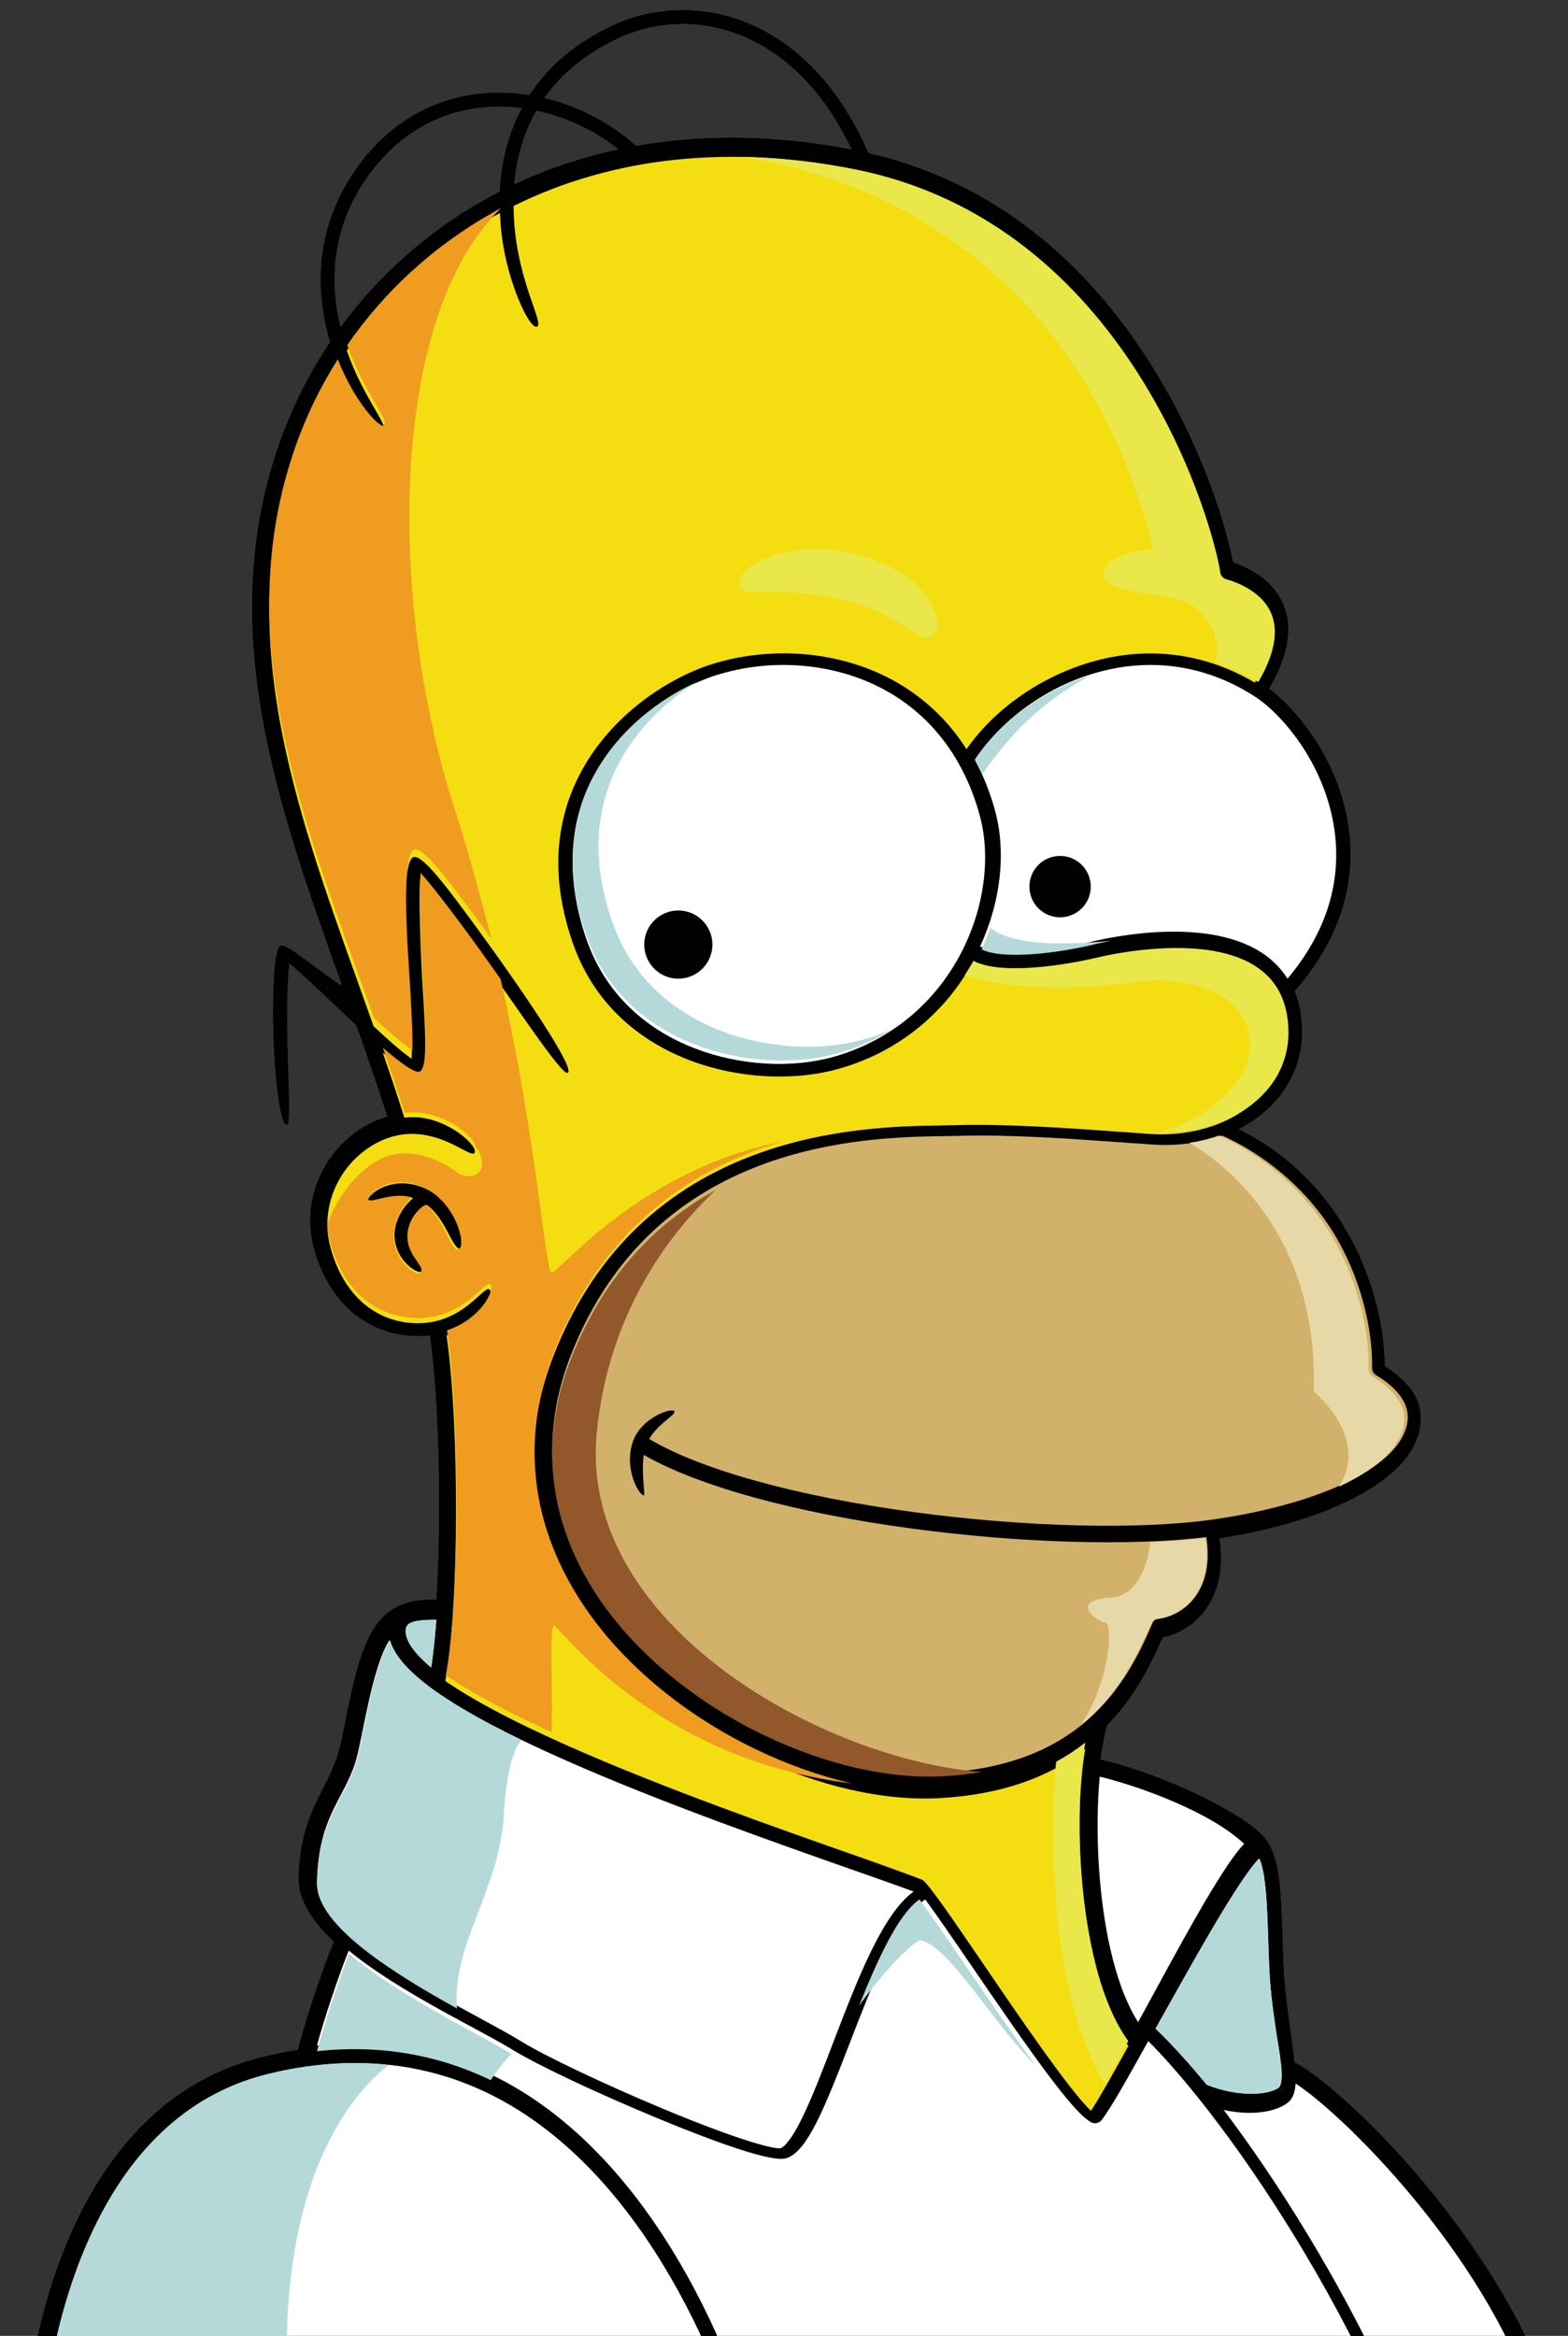 <?xml version="1.0" encoding="UTF-8"?>
<svg width="460px" height="685px" viewBox="0 0 460 685" version="1.1" xmlns="http://www.w3.org/2000/svg" xmlns:xlink="http://www.w3.org/1999/xlink">
    <rect x="0" y="0" width="460" height="685" fill="#333333" stroke="none"/>
    <!-- Generator: Sketch 44.1 (41455) - http://www.bohemiancoding.com/sketch -->
    <title>homer_bottom-left</title>
    <desc>Created with Sketch.</desc>
    <defs></defs>
    <g id="Page-1" stroke="none" stroke-width="1" fill="none" fill-rule="evenodd">
        <g id="homer_bottom-left" fill-rule="nonzero">
            <g id="Homer_Simpson" transform="translate(5, 3)">
                <path d="M519.154,1065.516 C522.392,1060.37 525.369,1055.096 528.147,1049.744 C538.167,1030.366 545.19,1009.921 549.067,988.981 C552.529,970.239 552.798,951.597 551.726,939.922 C556.642,936.462 557.293,934.646 557.625,933.738 C558.838,930.239 556.91,920.236 554.675,912.056 C552.136,902.865 547.284,888.292 538.25,870.945 C525.028,845.523 507.68,823.099 486.693,804.302 C482.977,800.969 479.102,797.732 475.147,794.643 C466.26,770.372 448.779,723.326 438.397,700.695 C441.889,698.726 447.785,694.615 446.013,690.067 C438.463,670.946 422.926,648.325 407.539,631.072 C393.667,615.525 380.847,604.82 374.685,601.725 C374.447,598.948 374.004,595.659 373.464,591.759 C372.832,587.318 372.187,582.709 371.816,578.177 C371.514,574.376 371.35,569.974 371.22,565.295 C370.716,549.289 370.259,541.186 365.958,535.898 C360.383,529.027 336.641,517.305 317.789,512.976 C318.34,508.707 319.041,505.174 319.833,502.663 C327.729,494.563 332.473,485.286 336.067,476.976 C341.232,475.918 345.722,473.017 348.779,468.654 C352.335,463.607 354.066,456.755 352.679,447.941 C385.541,442.858 408.495,430.575 411.391,416.342 C412.796,409.463 410.533,403.68 401.222,397.606 C401.117,385.325 397.478,371.699 391.158,359.986 C383.514,345.867 372.195,334.91 358.256,328.103 C361.862,326.239 365.108,323.917 367.83,321.187 C374.375,314.604 377.499,306.29 376.856,297.105 C376.626,293.603 375.912,290.428 374.768,287.576 C381.11,280.373 385.658,272.69 388.327,264.693 C390.914,256.919 391.731,248.835 390.734,240.682 C388.341,220.883 376.056,205.527 367.263,198.891 C373.087,189.024 374.084,181.032 371.68,174.781 C368.706,167.007 361.045,163.378 356.667,161.891 C355.105,153.168 348.358,128.731 332.401,103.545 C322.86,88.415 311.594,75.661 298.965,65.634 C284.314,53.996 267.75,46.017 249.74,41.915 C239.23,17.799 224.3,7.672 213.493,3.456 C201.042,-1.419 187.095,-1.128 175.214,4.276 C164.369,9.261 156.03,16.174 150.352,24.922 C146.035,24.236 141.681,24.036 137.466,24.346 C122.973,25.429 110.389,32.342 101.111,44.343 C95.788,51.236 92.21,58.777 90.421,66.761 C88.867,73.74 88.674,81.082 89.892,88.615 C90.38,91.679 91.05,94.608 91.869,97.338 C85.616,106.676 80.523,116.808 76.792,127.558 C72.275,140.644 69.772,153.849 69.143,167.959 C68.573,180.522 69.545,193.503 72.046,207.664 C76.712,233.844 86.223,260.363 95.412,285.99 C95.813,287.086 96.24,288.224 96.625,289.334 C89.471,282.568 78.864,273.072 77.205,274.371 C75.28,275.891 75.103,288.578 75.161,295.732 C75.28,311.415 77.153,327.098 79.152,326.74 C81.021,326.411 77.917,297.7 79.853,279.407 C82.606,281.444 93.692,292.03 99.582,297.611 C102.729,306.492 105.853,315.481 108.68,324.459 C106.099,325.174 103.568,326.284 101.186,327.784 C89.407,335.12 83.58,349.403 87.009,362.494 C88.97,370.024 92.451,376.156 97.284,380.702 C101.604,384.741 106.946,387.352 112.674,388.251 C115.787,388.736 118.609,388.755 121.154,388.434 C123.918,407.912 124.566,441.488 123.062,466.11 C104.864,465.423 101.156,477.551 96.381,501.523 C95.6,505.554 94.888,509.031 94.193,511.304 C90.643,522.604 83.204,528.434 82.619,547.431 C82.453,553.342 85.885,559.54 93.041,566.253 C89.978,573.271 84.132,590.787 82.426,598.126 C79.014,598.652 75.546,599.338 72.062,600.199 C49.771,605.645 32.182,620.342 19.736,643.86 C5.9,670.046 1.806,700.697 0.823,721.782 C-0.332,745.739 2.122,769.666 7.03,782.725 C8.968,787.916 20.744,792.121 26.322,792.802 C29.518,805.536 33.888,821.812 39.006,840.05 C32.943,848.981 26.959,862.449 21.176,880.048 C16.172,895.29 11.502,913.108 7.711,931.653 C4.243,948.546 1.718,964.857 0.621,977.639 C-1.243,998.884 1.582,1001.505 2.643,1002.48 C5.174,1004.852 9.841,1007.125 16.59,1009.309 C22.561,1036.387 36.818,1065.109 58.988,1094.703 C80.767,1123.771 104.731,1146.469 121.256,1160.616 C125.854,1214.729 128.155,1265.405 128.155,1312.213 C128.155,1346.97 528.903,1132.807 519.154,1065.516 Z M176.898,7.924 C187.773,2.969 200.596,2.689 212.042,7.191 C221.73,10.994 235.021,19.92 244.877,40.89 C222.793,36.621 201.474,36.284 181.614,39.819 C176.042,34.836 169.356,30.791 162.181,28.081 C159.708,27.145 157.171,26.37 154.62,25.772 C159.877,18.286 167.318,12.304 176.898,7.924 M152.321,29.393 C161.048,31.231 169.539,35.182 176.574,40.813 C165.836,43.111 155.512,46.549 145.786,51.15 C146.182,46.521 147.09,41.884 148.68,37.383 C149.663,34.581 150.89,31.901 152.321,29.393 M93.841,87.989 C91.413,72.763 94.938,58.896 104.266,46.801 C112.854,35.727 124.427,29.341 137.779,28.344 C141.194,28.084 144.683,28.203 148.145,28.668 C146.899,31.018 145.813,33.474 144.91,36.057 C143.002,41.436 141.905,47.177 141.637,53.188 C139.911,54.073 138.253,54.973 136.588,55.923 C120.041,65.324 105.861,78.026 94.874,93.055 C94.464,91.427 94.135,89.719 93.841,87.989" id="Shape" fill="#010101"></path>
                <path d="M138.549,375.115 C136.64,373.909 129.783,387.263 113.553,384.72 C103.02,383.057 95.117,374.966 91.863,362.483 C88.952,351.414 93.899,339.328 103.884,333.092 C108.184,330.408 112.753,329.254 117.252,329.559 C126.65,330.2 133.07,336.411 134.166,335.146 C135.624,333.436 126.949,325.145 117.169,324.646 C115.988,324.593 114.795,324.635 113.611,324.74 C111.629,318.357 109.465,312.005 107.279,305.658 C112.482,310.161 116.804,313.331 118.091,312.587 C120.526,311.24 119.762,298.397 118.979,286.202 C118.415,277.069 117.737,259.379 118.312,254.307 C121.201,257.56 125.612,263.277 130.566,270.018 C144.922,289.532 159.78,312.762 161.587,311.589 C163.723,310.244 148.678,287.921 134.152,268.11 C127.109,258.53 119.126,247.622 116.392,248.324 C112.388,249.383 114.377,276.933 114.992,286.457 C115.349,292.194 115.988,303.729 115.769,307.488 C112.731,305.37 108.724,301.832 104.581,297.917 C103.092,293.738 101.606,289.571 100.137,285.459 C90.587,258.799 81.566,233.62 76.966,207.797 C74.528,193.975 73.61,181.326 74.149,169.112 C74.753,155.462 77.182,142.66 81.538,130.008 C84.698,120.839 88.904,112.116 94.005,104.008 C99.022,116.804 106.311,124.388 107.478,123.495 C109.338,122.053 101.548,113.729 96.752,99.816 C107.625,83.956 122.056,70.619 139.092,60.906 C139.941,60.401 140.802,59.927 141.687,59.461 C141.746,61.544 141.903,63.645 142.161,65.778 C143.771,79.505 150.36,93.896 152.582,92.77 C154.779,91.672 145.722,77.906 145.67,57.401 C174.726,42.972 209.198,39.298 245.922,46.776 C264.289,50.541 281.103,58.416 295.927,70.211 C308.106,79.919 318.998,92.279 328.271,106.975 C345.068,133.61 351.289,159.535 352.045,165.008 C352.161,165.968 352.853,166.761 353.774,167.03 C356.918,167.914 364.492,170.734 367.068,177.452 C369.049,182.662 367.729,189.295 363.133,197.203 C349.667,189.217 334.578,186.73 319.358,190.052 C303.011,193.626 287.55,203.744 278.54,216.703 C273.125,208.177 265.844,201.331 256.991,196.487 C241.384,187.975 221.457,186.236 203.73,191.804 C191.454,195.678 173.882,206.599 164.797,224.644 C157.475,239.143 156.841,255.491 162.937,273.248 C169.994,293.78 185.599,303.473 197.478,307.987 C211.484,313.275 227.838,314.185 241.237,310.375 C257.924,305.636 271.697,294.745 280.112,279.672 C290.428,284.871 315.151,278.951 316.25,278.688 C319.551,277.887 348.823,271.196 363.49,281.971 C368.679,285.772 371.429,291.207 371.933,298.574 C372.464,306.332 369.83,313.375 364.306,318.918 C356.945,326.34 345.135,330.325 332.721,329.554 L323.002,328.866 C309.193,327.879 290.287,326.501 275.25,326.959 L271.246,327.039 C259.488,327.208 237.593,327.527 215.363,336.025 C187.976,346.52 168.469,366.171 157.422,394.464 C144.048,428.652 155.892,455.977 168.192,472.86 C179.547,488.479 196.568,502.298 216.13,511.759 C234.953,520.859 254.506,525.309 271.185,524.272 C288.508,523.205 302.375,518.474 313.386,509.887 C311.712,519.198 311.194,533.65 312.223,547.616 C313.178,560.401 316.2,583.551 326.032,597.001 C321.491,605.211 317.503,612.309 315.054,616 C308.795,610.094 293.777,588.079 283.521,573.011 C273.717,558.66 268.074,550.441 265.764,548.345 C265.498,548.123 250.411,542.68 246.96,541.488 C224.183,533.505 189.744,521.455 161.509,508.917 C144.123,501.2 132.865,494.951 125.643,489.946 C129.702,468.429 129.832,415.251 126.016,388.624 C136.208,385.233 140.224,376.189 138.549,375.115" id="Shape" fill="#F4DE12"></path>
                <path d="M118.721,345.099 C109.154,341.455 102.426,347.962 103.039,348.923 C103.832,350.214 110.212,346.628 116.196,348.365 C113.743,350.345 111.795,353.294 111.054,356.472 C108.983,365.346 117.468,371.022 118.681,369.846 C120.769,367.81 113.373,364.646 115.084,357.287 C115.846,354.019 118.21,351.486 120.315,350.409 C125.908,354.483 127.808,363.76 130.147,363.146 C132.725,362.48 129.611,349.245 118.721,345.099" id="Shape" fill="#010101"></path>
                <path d="M372.936,613.492 C374.263,612.36 374.915,610.58 375.096,608 C381.483,612.161 392.851,622.33 404.239,635.267 C415.364,647.873 430.225,667.127 440,689.138 C430.214,688.841 410.196,693.173 401.987,696 C394.137,679.146 386.048,664.553 379.034,652.955 C370.47,638.717 361.811,626.092 354,615.749 C362.447,617.579 369.637,616.251 372.936,613.492" id="Shape" fill="#FFFFFF"></path>
                <path d="M366.082,549.17 C366.67,553.942 366.854,560.048 367.05,565.929 C367.207,570.621 367.356,575.026 367.658,578.895 C368.033,583.535 368.742,588.373 369.358,592.647 C370.094,597.745 372.071,606.884 370.251,609.107 C367.552,611.302 358.726,612.203 349.031,608.373 C343.232,601.34 338.083,595.76 334,591.913 C334.543,590.936 335.103,589.926 335.677,588.91 C342.109,577.507 358.101,548.223 364.41,542 C364.858,542.895 365.561,544.858 366.082,549.17" id="Shape" fill="#FFFFFF"></path>
                <path d="M360,537.713 C353.469,544.231 339.327,570.903 331.21,585.75 C330.415,587.163 329.635,588.601 328.875,590 C322.897,580.573 318.883,564.999 317.461,545.57 C316.745,535.5 316.916,525.871 317.611,518 C329.374,520.835 350.125,528.391 360,537.713" id="Shape" fill="#FFFFFF"></path>
                <path d="M388.024,361.656 C394.237,373.055 397.684,386.365 397.523,398.169 C397.498,399.022 397.961,399.828 398.705,400.278 C403.594,403.21 409.147,408.069 407.793,414.595 C404.982,428.308 379.379,438.586 350.538,442.641 C329.065,445.65 295.629,444.822 263.252,440.457 C228.889,435.836 200.653,428.02 185.451,418.979 C188.135,414.372 193.279,411.939 192.847,410.877 C192.339,409.654 182.956,412.594 180.564,420.05 C177.983,428.169 182.745,435.902 183.925,435.488 C184.344,435.333 183.078,428.937 183.861,423.65 C199.837,432.81 228.298,440.656 262.611,445.266 C294.238,449.526 326.981,450.448 348.896,447.748 C349.994,454.614 348.962,460.533 345.862,464.947 C343.334,468.553 339.46,470.888 335.045,471.471 C334.193,471.581 333.461,472.142 333.131,472.92 C329.276,481.994 324.051,492.416 314.627,500.88 C303.909,510.498 289.898,515.741 271.794,516.862 C255.882,517.842 237.142,513.585 219.01,504.872 C200.095,495.781 183.672,482.569 172.744,467.661 C161.139,451.815 149.969,426.215 162.543,394.232 C187.272,331.413 248.991,330.505 272.246,330.163 L276.339,330.091 C291.139,329.635 309.981,330.991 323.718,331.982 L333.514,332.661 C340.534,333.089 347.392,332.139 353.563,330.016 C367.658,336.341 380.498,347.787 388.024,361.656" id="Shape" fill="#D2B16B"></path>
                <path d="M386.625,241.46 C387.536,249.019 386.787,256.528 384.394,263.722 C382.051,270.761 378.125,277.559 372.707,284 C371.062,281.38 368.947,279.133 366.383,277.238 C350.29,265.421 320.964,271.762 315.237,273.162 C304.99,275.658 288.547,277.589 282.532,274.535 C288.605,261.484 290.255,246.819 286.893,234.632 C285.43,229.319 283.446,224.372 281,219.826 C287.622,209.534 301.678,197.393 320.316,193.337 C335.249,190.075 350.047,192.811 363.101,201.239 C371.219,206.474 384.215,221.533 386.625,241.46" id="Shape" fill="#FFFFFF"></path>
                <path d="M282.434,236.155 C285.788,248.529 283.684,263.696 276.8,276.743 C269.005,291.537 255.914,302.195 239.94,306.807 C227.417,310.412 212.079,309.531 198.911,304.469 C187.894,300.245 173.399,291.176 166.873,271.958 C161.214,255.133 161.751,239.709 168.519,226.103 C177.014,209.055 193.434,198.729 204.917,195.061 C221.568,189.764 240.221,191.412 254.812,199.464 C268.404,206.987 277.957,219.671 282.434,236.155" id="Shape" fill="#FFFFFF"></path>
                <path d="M123,472 C122.603,477.334 122.101,482.085 121.505,486 C115.49,480.97 114,477.519 114,475.342 C114,473.01 115.49,472 123,472" id="Shape" fill="#FFFFFF"></path>
                <path d="M88.004,548.476 C88.576,529.539 95.776,524.976 99.327,513.567 C101.245,507.416 104.07,485.945 109.247,478 C112.01,487.538 128.325,498.694 159.835,512.726 C188.203,525.365 222.723,537.451 245.544,545.476 C252.517,547.924 258.55,550.045 262.964,551.663 C262.986,551.677 263,551.691 263,551.713 C253.893,558.306 246.503,577.537 239.356,596.18 C236.343,604.071 233.455,611.533 230.73,617.248 C227.181,624.69 225.047,626.539 224.044,626.969 C222.436,627.286 213.16,625.262 189.275,615.3 C172.239,608.182 154.847,599.927 147.951,595.658 C145.032,593.848 140.964,591.641 136.257,589.084 C118.058,579.214 87.595,562.714 88.004,548.476" id="Shape" fill="#FFFFFF"></path>
                <path d="M97.306,569.021 C98.573,570.034 99.887,571.083 101.309,572.126 C111.483,579.616 123.949,586.342 133.97,591.715 C138.628,594.236 142.645,596.408 145.455,598.145 C152.835,602.677 170.469,610.981 188.36,618.366 C220.93,631.826 224.819,630.274 226.097,629.754 C231.952,627.413 236.792,615.499 244.232,596.275 C250.603,579.746 258.448,559.429 266.421,554 C269.75,558.485 274.834,565.903 280.104,573.612 C297.214,598.602 309.73,616.509 315.1,619.348 C316.12,619.909 317.417,619.644 318.141,618.739 C320.569,615.748 325.664,606.725 331.86,595.547 C340.332,603.936 356.859,623.423 375.288,653.624 C390.494,678.534 410.869,717.453 422.778,762.92 C403.894,755.132 389.338,752.177 388.897,753.718 C387.915,757.268 411.778,760.748 443.126,778.075 C457.316,785.896 470.5,795.149 482.57,805.727 C503.004,823.65 520.041,845.074 533.17,869.428 C542.665,887.02 547.813,901.919 550.485,911.343 C553.925,923.493 554.258,930.155 553.875,931.328 C553.559,932.208 550.435,937.288 519.165,950.627 C498.191,959.561 470.168,969.802 440.306,979.419 C408.058,989.773 376.242,998.616 348.246,1005.007 C317.204,1012.077 292.57,1015.773 274.992,1016 C270.155,998.643 263.355,974.691 255.892,948.405 C237.543,883.639 214.069,800.804 201.932,754.706 C208.389,752.207 221.482,744.222 221.482,735.033 C221.482,729.538 217.218,709.379 206.961,685.501 C198.135,664.91 182.447,636.372 157.988,617.217 C137.219,600.945 113.739,594.122 88,596.845 C89.885,589.615 94.52,575.825 97.306,569.021" id="Shape" fill="#FFFFFF"></path>
                <path d="M6.263,722.171 C7.265,701.596 11.242,671.738 24.726,646.34 C36.529,624.13 53.156,610.287 74.122,605.173 C104.566,597.744 132.045,603.38 155.764,621.881 C195.709,653.061 213.598,711.511 217,730.723 C206.87,724.575 192.196,721.352 173.211,721.12 C154.015,720.896 131.275,723.783 107.511,729.487 C69.073,738.716 24.47,756.73 10.583,776 C6.981,762.884 5.312,742.6 6.263,722.171" id="Shape" fill="#FFFFFF"></path>
                <path d="M204.996,249 C199.472,249 195,253.479 195,258.99 C195,264.515 199.472,269 204.996,269 C210.511,269 215,264.515 215,258.99 C214.997,253.482 210.508,249 204.996,249" id="Shape" fill="#010101"></path>
                <path d="M343.98,241 C339.01,241 335,245.025 335,250 C335,254.973 339.01,259 343.98,259 C348.946,259 353,254.973 353,250 C353,245.025 348.946,241 343.98,241" id="Shape" fill="#010101"></path>
                <path d="M142.813,529.23 C143.624,514.692 146.166,509.292 148,507.275 C124.316,495.774 111.825,486.281 109.428,478 C104.208,485.998 101.359,507.703 99.422,513.91 C95.841,525.427 88.581,530.034 88.004,549.159 C87.647,561.677 110.941,575.954 129.073,586 C127.476,567.309 141.59,551.104 142.813,529.23" id="Shape" fill="#B5D9D9"></path>
                <path d="M109,602.584 C97.718,601.289 85.914,602.147 73.605,605.172 C52.805,610.286 36.303,624.129 24.585,646.353 C11.205,671.737 7.26,701.594 6.258,722.169 C5.322,742.608 6.973,762.896 10.548,776 C21.637,760.534 52.361,745.864 83.783,735.918 C68.443,648.9 94.494,613.86 109,602.584" id="Shape" fill="#B5D9D9"></path>
                <path d="M145,599.294 C142.229,597.604 138.537,595.577 134.319,593.269 C124.217,587.749 111.662,580.862 101.412,573.181 C99.974,572.121 98.653,571.046 97.376,570 C94.569,576.972 89.919,591.117 88,598.511 C106.141,596.561 123.178,599.404 138.925,607 C141.065,603.958 143.425,600.839 145,599.294" id="Shape" fill="#B5D9D9"></path>
                <path d="M265.317,566.025 C273.851,568.349 286.048,589.891 299,603 C293.283,595.273 286.279,585.102 278.196,573.309 C273.027,565.726 268.033,558.423 264.753,554 C258.54,558.246 252.412,571.712 247,585.236 C254.614,574.504 263.592,565.543 265.317,566.025" id="Shape" fill="#B5D9D9"></path>
                <path d="M170.035,417.531 C173.281,382.47 191.213,358.843 204.939,346 C188.126,355.26 172.418,370.422 162.565,395.341 C149.942,427.301 161.156,452.893 172.797,468.711 C183.758,483.606 200.254,496.813 219.224,505.899 C237.41,514.601 256.217,518.841 272.178,517.862 C275.953,517.633 279.556,517.23 283,516.623 C237.263,513.255 164.826,473.883 170.035,417.531" id="Shape" fill="#92572A"></path>
                <path d="M406.796,415.131 C408.14,408.575 402.595,403.67 397.716,400.719 C396.973,400.274 396.51,399.454 396.535,398.604 C396.704,386.729 393.26,373.337 387.051,361.848 C379.522,347.886 366.721,336.356 352.64,330 C349.874,330.953 346.981,331.67 344,332.137 C353.778,337.909 381.864,358.583 380.409,405.026 C380.409,405.026 397.12,418.693 387.752,433 C398.206,428.142 405.388,422.076 406.796,415.131" id="Shape" fill="#E7D8A7"></path>
                <path d="M320.836,465.5 C308.726,466.144 316.366,472.46 319.288,472.789 C321.406,473.027 320.973,489.487 312,503 C312.701,502.436 313.366,501.849 314.067,501.243 C323.546,492.756 328.815,482.319 332.695,473.226 C333.036,472.432 333.776,471.882 334.628,471.774 C339.07,471.19 342.953,468.855 345.512,465.223 C348.632,460.825 349.672,454.896 348.579,448 C343.702,448.592 338.282,449.015 332.455,449.264 C331.818,455.356 328.921,465.049 320.836,465.5" id="Shape" fill="#E7D8A7"></path>
                <path d="M216.836,510.032 C197.151,500.595 180.019,486.795 168.603,471.196 C156.237,454.332 144.315,427.068 157.763,392.936 C168.881,364.689 188.505,345.065 216.073,334.601 C218.841,333.552 221.592,332.628 224.365,331.808 C182.747,340.047 159.1,370.073 156.881,370.19 C154.918,370.298 152.707,332.118 141.87,284.131 C138.295,279.06 134.519,273.748 130.749,268.679 C125.765,261.95 121.327,256.25 118.42,253 C117.841,258.066 118.529,275.719 119.1,284.857 C119.874,297.004 120.648,309.826 118.195,311.191 C116.9,311.924 112.562,308.76 107.319,304.273 C109.516,310.576 111.696,316.946 113.698,323.318 C114.881,323.199 116.081,323.172 117.27,323.224 C126.331,323.667 134.458,330.748 134.519,333.192 C139.749,340.755 133.108,343.947 128.767,340.575 C125.651,338.192 116.045,332.619 107.252,336.622 C98.646,340.542 93.342,349.86 91,355.886 C91.086,357.619 91.345,359.311 91.802,361.002 C95.062,373.456 103.031,381.542 113.626,383.198 C129.956,385.736 136.858,372.404 138.78,373.608 C140.461,374.68 136.421,383.715 126.158,387.103 C130.006,413.692 129.881,466.787 125.791,488.273 C132.334,492.761 142.171,498.272 156.828,504.941 C157.27,486.38 155.817,471.581 158.084,474.109 C186.659,506.037 219.504,516.958 245,520 C235.734,517.882 226.2,514.53 216.836,510.032 M129.469,363.394 C127.188,364.022 125.339,354.458 119.877,350.256 C117.819,351.366 115.508,353.993 114.764,357.351 C113.099,364.941 120.311,368.21 118.273,370.306 C117.103,371.51 108.817,365.675 110.841,356.509 C111.557,353.232 113.453,350.175 115.85,348.146 C110.017,346.355 103.789,350.056 102.992,348.73 C102.408,347.734 108.973,341.018 118.312,344.786 C128.967,349.054 131.989,362.707 129.469,363.394" id="Shape" fill="#EF9C20"></path>
                <path d="M96.857,98.194 C101.674,112.05 109.492,120.333 107.629,121.78 C106.459,122.661 99.134,115.104 94.094,102.375 C88.97,110.443 84.745,119.116 81.57,128.255 C77.189,140.86 74.756,153.603 74.15,167.201 C73.608,179.359 74.528,191.947 76.977,205.725 C81.598,231.448 90.66,256.522 100.257,283.063 C101.73,287.163 103.226,291.302 104.716,295.482 C108.885,299.356 112.9,302.899 115.963,305 C116.18,301.256 115.541,289.75 115.174,284.062 C114.557,274.569 112.566,247.12 116.58,246.088 C119.335,245.384 127.344,256.238 134.422,265.783 C136.004,267.923 137.602,270.093 139.178,272.275 C136.054,260.344 131.756,244.431 128.951,235.998 C108.949,175.924 108.36,90.612 142,58 C141.108,58.469 140.24,58.942 139.39,59.444 C122.271,69.114 107.768,82.406 96.857,98.194" id="Shape" fill="#EF9C20"></path>
                <path d="M365.261,318.226 C370.803,312.646 373.467,305.569 372.933,297.785 C372.426,290.374 369.659,284.921 364.44,281.102 C349.685,270.269 320.243,276.998 316.922,277.789 C315.82,278.068 290.949,284.016 280.572,278.792 C279.762,280.249 278.896,281.648 278,283.01 C283.614,284.907 299.937,288.705 327.889,285.008 C340.382,283.342 357.206,286.175 361.061,298.69 C364.98,311.406 351.263,324.336 335.502,328.989 C347.266,329.234 358.272,325.289 365.261,318.226" id="Shape" fill="#E9E74A"></path>
                <path d="M319.043,608 C321.071,604.476 323.461,600.182 326,595.535 C316.193,582.02 313.174,558.762 312.23,545.902 C311.203,531.868 311.717,517.367 313.389,508 C310.712,510.106 307.856,511.976 304.823,513.633 C303.661,525.987 301.147,578.44 319.043,608" id="Shape" fill="#E9E74A"></path>
                <path d="M333.403,158.042 C333.403,158.042 318.446,158.848 318.819,165.592 C319.089,170.339 330.588,170.557 340.013,172.629 C348.817,174.545 353.598,184.443 351.685,191.339 C355.957,192.741 360.13,194.624 364.152,197 C368.772,189.104 370.099,182.477 368.094,177.268 C365.518,170.56 357.904,167.741 354.744,166.863 C353.818,166.589 353.117,165.794 352.992,164.839 C352.246,159.358 345.993,133.486 329.108,106.88 C319.787,92.202 308.847,79.85 296.585,70.16 C281.695,58.379 264.788,50.508 246.326,46.753 C234.623,44.387 223.146,43.13 212,43 C255.266,49.079 313.306,78.158 333.403,158.042" id="Shape" fill="#E9E74A"></path>
                <path d="M240.152,172.447 C261.888,176.83 264.921,188.201 269.362,182.373 C272.126,178.754 266.435,162.955 241.943,158.605 C228.205,156.177 213.312,161.474 212.125,167.104 C210.831,173.416 219.566,168.325 240.152,172.447" id="Shape" fill="#E9E74A"></path>
                <path d="M123,472 C122.603,477.334 122.101,482.085 121.505,486 C115.49,480.97 114,477.519 114,475.342 C114,473.01 115.49,472 123,472" id="Shape" fill="#B5D9D9"></path>
                <path d="M366.082,549.17 C366.67,553.942 366.854,560.048 367.05,565.929 C367.207,570.621 367.356,575.026 367.658,578.895 C368.033,583.535 368.742,588.373 369.358,592.647 C370.094,597.745 372.071,606.884 370.251,609.107 C367.552,611.302 358.726,612.203 349.031,608.373 C343.232,601.34 338.083,595.76 334,591.913 C334.543,590.936 335.103,589.926 335.677,588.91 C342.109,577.507 358.101,548.223 364.41,542 C364.858,542.895 365.561,544.858 366.082,549.17" id="Shape" fill="#B5D9D9"></path>
                <path d="M206.964,299.481 C195.811,295.266 181.135,286.24 174.537,267.13 C168.763,250.401 169.312,235.059 176.178,221.526 C181.765,210.555 190.69,202.388 199.438,197 C188.62,201.846 175.818,211.35 168.595,225.558 C161.741,239.077 161.183,254.425 166.927,271.154 C173.541,290.269 188.223,299.303 199.388,303.513 C212.725,308.535 228.266,309.396 240.951,305.82 C246.709,304.191 252.085,301.788 257,298.725 C254.283,299.931 251.46,300.949 248.542,301.768 C235.851,305.364 220.296,304.494 206.964,299.481" id="Shape" fill="#B5D9D9"></path>
                <path d="M315,195 C299.038,200.03 287.011,210.624 281,219.734 C281.759,221.124 282.485,222.541 283.155,224 C289.286,215.736 296.365,205.33 315,195" id="Shape" fill="#B5D9D9"></path>
                <path d="M283,275.414 C289.007,278.513 305.428,276.539 315.66,274.022 C316.719,273.761 318.577,273.337 321,272.868 C298.492,275.206 288.847,272.046 285.542,269 C284.797,271.167 283.954,273.311 283,275.414" id="Shape" fill="#B5D9D9"></path>
                <path d="M551.726,940.279 C556.642,936.817 557.293,935 557.625,934.092 C558.838,930.592 556.91,920.586 554.675,912.402 C552.136,903.207 547.284,888.629 538.25,871.276 C525.028,845.844 507.68,823.411 486.693,804.607 C482.977,801.272 479.102,798.035 475.147,794.944 C466.26,770.665 448.779,723.601 438.397,700.961 C441.889,698.991 447.785,694.879 446.013,690.329 C438.463,671.2 422.926,648.571 407.539,631.312 C393.667,615.759 380.847,605.049 374.685,601.953 C374.447,599.175 374.004,595.885 373.464,591.983 C372.832,587.541 372.187,582.93 371.816,578.396 C371.514,574.594 371.35,570.19 371.22,565.51 C370.716,549.497 370.259,541.391 365.958,536.101 C360.383,529.228 336.641,517.502 317.789,513.17 C318.34,508.9 319.041,505.366 319.833,502.854 C327.729,494.751 332.473,485.47 336.067,477.156 C341.232,476.099 345.722,473.196 348.779,468.832 C352.335,463.783 354.066,456.928 352.679,448.111 C385.541,443.026 408.495,430.738 411.391,416.5 C412.796,409.618 410.533,403.833 401.222,397.757 C401.117,385.471 397.478,371.84 391.158,360.123 C383.514,345.999 372.195,335.037 358.256,328.227 C361.862,326.363 365.108,324.04 367.83,321.309 C374.375,314.723 377.499,306.407 376.856,297.218 C376.626,293.714 375.912,290.538 374.768,287.685 C381.11,280.479 385.658,272.794 388.327,264.793 C390.914,257.016 391.731,248.93 390.734,240.774 C388.341,220.967 376.056,205.604 367.263,198.966 C373.087,189.096 374.084,181.1 371.68,174.847 C368.706,167.07 361.045,163.44 356.667,161.953 C355.105,153.226 348.358,128.78 332.401,103.584 C322.86,88.449 311.594,75.69 298.965,65.659 C284.314,54.016 267.75,46.035 249.74,41.931 C239.23,17.806 224.3,7.675 213.493,3.457 C201.042,-1.42 187.095,-1.129 175.214,4.277 C164.369,9.265 156.03,16.18 150.352,24.932 C146.035,24.245 141.681,24.045 137.466,24.356 C122.973,25.439 110.389,32.354 101.111,44.359 C95.788,51.255 92.21,58.799 90.421,66.786 C88.867,73.768 88.674,81.113 89.892,88.648 C90.38,91.714 91.05,94.644 91.869,97.375 C85.616,106.716 80.523,116.852 76.792,127.606 C72.275,140.697 69.772,153.907 69.143,168.023 C68.573,180.591 69.545,193.577 72.046,207.743 C76.712,233.933 86.223,260.462 95.412,286.098 C89.471,282.675 78.864,273.176 77.205,274.475 C75.28,275.995 75.103,288.688 75.161,295.844 C75.28,311.533 77.153,327.222 79.152,326.864 C81.021,326.535 77.917,297.813 79.853,279.513 C82.606,281.551 93.692,292.141 99.582,297.724 C102.729,306.609 105.853,315.601 108.68,324.582 C106.099,325.297 103.568,326.408 101.186,327.909 C89.407,335.248 83.58,349.535 87.009,362.632 C88.97,370.165 92.451,376.299 97.284,380.846 C101.604,384.887 106.946,387.499 112.674,388.399 C115.787,388.883 118.609,388.903 121.154,388.581 C123.918,408.067 124.566,441.655 123.062,466.286 C104.864,465.6 101.156,477.733 96.381,501.713 C95.6,505.745 94.888,509.224 94.193,511.498 C90.643,522.802 83.204,528.635 82.619,547.639 C82.453,553.552 85.885,559.752 93.041,566.468 C89.978,573.489 84.132,591.011 82.426,598.353 C79.014,598.879 75.546,599.566 72.062,600.427 C49.771,605.875 32.182,620.578 19.736,644.104 C5.9,670.3 1.806,700.963 0.823,722.055 C-0.332,746.022 2.122,769.958 7.03,783.022 C8.968,788.215 20.744,792.421 26.322,793.103 C29.518,805.842 33.888,822.124 39.006,840.369 C32.943,849.303 26.959,862.776 21.176,880.382 C16.172,895.63 11.502,913.454 7.711,932.007 C4.243,948.906 1.718,965.223 0.621,978.01 C-1.243,999.263 1.582,1001.885 2.643,1002.86 C5.174,1005.233 9.841,1007.507 16.59,1009.692 C22.561,1036.78 552.798,951.958 551.726,940.279 Z M176.898,7.927 C187.773,2.97 200.596,2.69 212.042,7.193 C221.73,10.999 235.021,19.927 244.877,40.906 C222.793,36.635 201.474,36.297 181.614,39.834 C176.042,34.849 169.356,30.803 162.181,28.092 C159.708,27.156 157.171,26.38 154.62,25.782 C159.877,18.293 167.318,12.309 176.898,7.927 M152.321,29.404 C161.048,31.243 169.539,35.195 176.574,40.828 C165.836,43.127 155.512,46.567 145.786,51.169 C146.182,46.539 147.09,41.9 148.68,37.397 C149.663,34.594 150.89,31.913 152.321,29.404 M93.841,88.022 C91.413,72.79 94.938,58.918 104.266,46.819 C112.854,35.741 124.427,29.352 137.779,28.355 C141.194,28.094 144.683,28.213 148.145,28.679 C146.899,31.03 145.813,33.487 144.91,36.07 C143.002,41.451 141.905,47.195 141.637,53.208 C139.911,54.094 138.253,54.994 136.588,55.944 C120.041,65.349 105.861,78.055 94.874,93.09 C94.464,91.462 94.135,89.753 93.841,88.022" id="Shape" fill="#010101"></path>
                <path d="M138.549,375.115 C136.64,373.909 129.783,387.263 113.553,384.72 C103.02,383.057 95.117,374.966 91.863,362.483 C88.952,351.414 93.899,339.328 103.884,333.092 C108.184,330.408 112.753,329.254 117.252,329.559 C126.65,330.2 133.07,336.411 134.166,335.146 C135.624,333.436 126.949,325.145 117.169,324.646 C115.988,324.593 114.795,324.635 113.611,324.74 C111.629,318.357 109.465,312.005 107.279,305.658 C112.482,310.161 116.804,313.331 118.091,312.587 C120.526,311.24 119.762,298.397 118.979,286.202 C118.415,277.069 117.737,259.379 118.312,254.307 C121.201,257.56 125.612,263.277 130.566,270.018 C144.922,289.532 159.78,312.762 161.587,311.589 C163.723,310.244 148.678,287.921 134.152,268.11 C127.109,258.53 119.126,247.622 116.392,248.324 C112.388,249.383 114.377,276.933 114.992,286.457 C115.349,292.194 115.988,303.729 115.769,307.488 C112.731,305.37 108.724,301.832 104.581,297.917 C103.092,293.738 101.606,289.571 100.137,285.459 C90.587,258.799 81.566,233.62 76.966,207.797 C74.528,193.975 73.61,181.326 74.149,169.112 C74.753,155.462 77.182,142.66 81.538,130.008 C84.698,120.839 88.904,112.116 94.005,104.008 C99.022,116.804 106.311,124.388 107.478,123.495 C109.338,122.053 101.548,113.729 96.752,99.816 C107.625,83.956 122.056,70.619 139.092,60.906 C139.941,60.401 140.802,59.927 141.687,59.461 C141.746,61.544 141.903,63.645 142.161,65.778 C143.771,79.505 150.36,93.896 152.582,92.77 C154.779,91.672 145.722,77.906 145.67,57.401 C174.726,42.972 209.198,39.298 245.922,46.776 C264.289,50.541 281.103,58.416 295.927,70.211 C308.106,79.919 318.998,92.279 328.271,106.975 C345.068,133.61 351.289,159.535 352.045,165.008 C352.161,165.968 352.853,166.761 353.774,167.03 C356.918,167.914 364.492,170.734 367.068,177.452 C369.049,182.662 367.729,189.295 363.133,197.203 C349.667,189.217 334.578,186.73 319.358,190.052 C303.011,193.626 287.55,203.744 278.54,216.703 C273.125,208.177 265.844,201.331 256.991,196.487 C241.384,187.975 221.457,186.236 203.73,191.804 C191.454,195.678 173.882,206.599 164.797,224.644 C157.475,239.143 156.841,255.491 162.937,273.248 C169.994,293.78 185.599,303.473 197.478,307.987 C211.484,313.275 227.838,314.185 241.237,310.375 C257.924,305.636 271.697,294.745 280.112,279.672 C290.428,284.871 315.151,278.951 316.25,278.688 C319.551,277.887 348.823,271.196 363.49,281.971 C368.679,285.772 371.429,291.207 371.933,298.574 C372.464,306.332 369.83,313.375 364.306,318.918 C356.945,326.34 345.135,330.325 332.721,329.554 L323.002,328.866 C309.193,327.879 290.287,326.501 275.25,326.959 L271.246,327.039 C259.488,327.208 237.593,327.527 215.363,336.025 C187.976,346.52 168.469,366.171 157.422,394.464 C144.048,428.652 155.892,455.977 168.192,472.86 C179.547,488.479 196.568,502.298 216.13,511.759 C234.953,520.859 254.506,525.309 271.185,524.272 C288.508,523.205 302.375,518.474 313.386,509.887 C311.712,519.198 311.194,533.65 312.223,547.616 C313.178,560.401 316.2,583.551 326.032,597.001 C321.491,605.211 317.503,612.309 315.054,616 C308.795,610.094 293.777,588.079 283.521,573.011 C273.717,558.66 268.074,550.441 265.764,548.345 C265.498,548.123 250.411,542.68 246.96,541.488 C224.183,533.505 189.744,521.455 161.509,508.917 C144.123,501.2 132.865,494.951 125.643,489.946 C129.702,468.429 129.832,415.251 126.016,388.624 C136.208,385.233 140.224,376.189 138.549,375.115" id="Shape" fill="#F4DE12"></path>
                <path d="M118.718,345.099 C109.153,341.455 102.428,347.962 103.038,348.923 C103.837,350.214 110.217,346.628 116.197,348.365 C113.745,350.345 111.794,353.294 111.055,356.472 C108.985,365.346 117.472,371.022 118.678,369.846 C120.766,367.81 113.374,364.646 115.085,357.287 C115.846,354.019 118.213,351.486 120.315,350.409 C125.911,354.483 127.81,363.76 130.146,363.146 C132.727,362.48 129.61,349.245 118.718,345.099" id="Shape" fill="#010101"></path>
                <path d="M372.936,613.492 C374.263,612.36 374.915,610.58 375.096,608 C381.483,612.161 392.851,622.33 404.239,635.267 C415.364,647.873 430.225,667.127 440,689.138 C430.214,688.841 410.196,693.173 401.987,696 C394.137,679.146 386.048,664.553 379.034,652.955 C370.47,638.717 361.811,626.092 354,615.749 C362.447,617.579 369.637,616.251 372.936,613.492" id="Shape" fill="#FFFFFF"></path>
                <path d="M366.082,549.17 C366.67,553.942 366.854,560.048 367.05,565.929 C367.207,570.621 367.356,575.026 367.658,578.895 C368.033,583.535 368.742,588.373 369.358,592.647 C370.094,597.745 372.071,606.884 370.251,609.107 C367.552,611.302 358.726,612.203 349.031,608.373 C343.232,601.34 338.083,595.76 334,591.913 C334.543,590.936 335.103,589.926 335.677,588.91 C342.109,577.507 358.101,548.223 364.41,542 C364.858,542.895 365.561,544.858 366.082,549.17" id="Shape" fill="#FFFFFF"></path>
                <path d="M360,537.713 C353.469,544.231 339.327,570.903 331.21,585.75 C330.415,587.163 329.635,588.601 328.875,590 C322.897,580.573 318.883,564.999 317.461,545.57 C316.745,535.5 316.916,525.871 317.611,518 C329.374,520.835 350.125,528.391 360,537.713" id="Shape" fill="#FFFFFF"></path>
                <path d="M388.024,361.656 C394.237,373.055 397.684,386.365 397.523,398.169 C397.498,399.022 397.961,399.828 398.705,400.278 C403.594,403.21 409.147,408.069 407.793,414.595 C404.982,428.308 379.379,438.586 350.538,442.641 C329.065,445.65 295.629,444.822 263.252,440.457 C228.889,435.836 200.653,428.02 185.451,418.979 C188.135,414.372 193.279,411.939 192.847,410.877 C192.339,409.654 182.956,412.594 180.564,420.05 C177.983,428.169 182.745,435.902 183.925,435.488 C184.344,435.333 183.078,428.937 183.861,423.65 C199.837,432.81 228.298,440.656 262.611,445.266 C294.238,449.526 326.981,450.448 348.896,447.748 C349.994,454.614 348.962,460.533 345.862,464.947 C343.334,468.553 339.46,470.888 335.045,471.471 C334.193,471.581 333.461,472.142 333.131,472.92 C329.276,481.994 324.051,492.416 314.627,500.88 C303.909,510.498 289.898,515.741 271.794,516.862 C255.882,517.842 237.142,513.585 219.01,504.872 C200.095,495.781 183.672,482.569 172.744,467.661 C161.139,451.815 149.969,426.215 162.543,394.232 C187.272,331.413 248.991,330.505 272.246,330.163 L276.339,330.091 C291.139,329.635 309.981,330.991 323.718,331.982 L333.514,332.661 C340.534,333.089 347.392,332.139 353.563,330.016 C367.658,336.341 380.498,347.787 388.024,361.656" id="Shape" fill="#D2B16B"></path>
                <path d="M386.625,241.46 C387.536,249.019 386.787,256.528 384.394,263.722 C382.051,270.761 378.125,277.559 372.707,284 C371.062,281.38 368.947,279.133 366.383,277.238 C350.29,265.421 320.964,271.762 315.237,273.162 C304.99,275.658 288.547,277.589 282.532,274.535 C288.605,261.484 290.255,246.819 286.893,234.632 C285.43,229.319 283.446,224.372 281,219.826 C287.622,209.534 301.678,197.393 320.316,193.337 C335.249,190.075 350.047,192.811 363.101,201.239 C371.219,206.474 384.215,221.533 386.625,241.46" id="Shape" fill="#FFFFFF"></path>
                <path d="M282.434,236.155 C285.788,248.529 283.684,263.696 276.8,276.743 C269.005,291.537 255.914,302.195 239.94,306.807 C227.417,310.412 212.079,309.531 198.911,304.469 C187.894,300.245 173.399,291.176 166.873,271.958 C161.214,255.133 161.751,239.709 168.519,226.103 C177.014,209.055 193.434,198.729 204.917,195.061 C221.568,189.764 240.221,191.412 254.812,199.464 C268.404,206.987 277.957,219.671 282.434,236.155" id="Shape" fill="#FFFFFF"></path>
                <path d="M123,472 C122.603,477.334 122.101,482.085 121.505,486 C115.49,480.97 114,477.519 114,475.342 C114,473.01 115.49,472 123,472" id="Shape" fill="#FFFFFF"></path>
                <path d="M88.004,548.476 C88.576,529.539 95.776,524.976 99.327,513.567 C101.245,507.416 104.07,485.945 109.247,478 C112.01,487.538 128.325,498.694 159.835,512.726 C188.203,525.365 222.723,537.451 245.544,545.476 C252.517,547.924 258.55,550.045 262.964,551.663 C262.986,551.677 263,551.691 263,551.713 C253.893,558.306 246.503,577.537 239.356,596.18 C236.343,604.071 233.455,611.533 230.73,617.248 C227.181,624.69 225.047,626.539 224.044,626.969 C222.436,627.286 213.16,625.262 189.275,615.3 C172.239,608.182 154.847,599.927 147.951,595.658 C145.032,593.848 140.964,591.641 136.257,589.084 C118.058,579.214 87.595,562.714 88.004,548.476" id="Shape" fill="#FFFFFF"></path>
                <path d="M97.306,569.021 C98.573,570.034 99.887,571.083 101.309,572.126 C111.483,579.616 123.949,586.342 133.97,591.715 C138.628,594.236 142.645,596.408 145.455,598.145 C152.835,602.677 170.469,610.981 188.36,618.366 C220.93,631.826 224.819,630.274 226.097,629.754 C231.952,627.413 236.792,615.499 244.232,596.275 C250.603,579.746 258.448,559.429 266.421,554 C269.75,558.485 274.834,565.903 280.104,573.612 C297.214,598.602 309.73,616.509 315.1,619.348 C316.12,619.909 317.417,619.644 318.141,618.739 C320.569,615.748 325.664,606.725 331.86,595.547 C340.332,603.936 356.859,623.423 375.288,653.624 C390.494,678.534 410.869,717.453 422.778,762.92 C403.894,755.132 389.338,752.177 388.897,753.718 C387.915,757.268 411.778,760.748 443.126,778.075 C457.316,785.896 470.5,795.149 482.57,805.727 C503.004,823.65 520.041,845.074 533.17,869.428 C542.665,887.02 547.813,901.919 550.485,911.343 C553.925,923.493 554.258,930.155 553.875,931.328 C553.559,932.208 550.435,937.288 519.165,950.627 C498.191,959.561 470.168,969.802 440.306,979.419 C408.058,989.773 376.242,998.616 348.246,1005.007 C317.204,1012.077 292.57,1015.773 274.992,1016 C270.155,998.643 263.355,974.691 255.892,948.405 C237.543,883.639 214.069,800.804 201.932,754.706 C208.389,752.207 221.482,744.222 221.482,735.033 C221.482,729.538 217.218,709.379 206.961,685.501 C198.135,664.91 182.447,636.372 157.988,617.217 C137.219,600.945 113.739,594.122 88,596.845 C89.885,589.615 94.52,575.825 97.306,569.021" id="Shape" fill="#FFFFFF"></path>
                <path d="M6.263,722.171 C7.265,701.596 11.242,671.738 24.726,646.34 C36.529,624.13 53.156,610.287 74.122,605.173 C104.566,597.744 132.045,603.38 155.764,621.881 C195.709,653.061 213.598,711.511 217,730.723 C206.87,724.575 192.196,721.352 173.211,721.12 C154.015,720.896 131.275,723.783 107.511,729.487 C69.073,738.716 24.47,756.73 10.583,776 C6.981,762.884 5.312,742.6 6.263,722.171" id="Shape" fill="#FFFFFF"></path>
                <path d="M193.996,264 C188.472,264 184,268.479 184,273.99 C184,279.515 188.472,284 193.996,284 C199.511,284 204,279.515 204,273.99 C203.997,268.482 199.508,264 193.996,264" id="Shape" fill="#010101"></path>
                <path d="M305.98,248 C301.01,248 297,252.025 297,257 C297,261.973 301.01,266 305.98,266 C310.946,266 315,261.973 315,257 C315,252.025 310.946,248 305.98,248" id="Shape" fill="#010101"></path>
                <path d="M142.813,529.23 C143.624,514.692 146.166,509.292 148,507.275 C124.316,495.774 111.825,486.281 109.428,478 C104.208,485.998 101.359,507.703 99.422,513.91 C95.841,525.427 88.581,530.034 88.004,549.159 C87.647,561.677 110.941,575.954 129.073,586 C127.476,567.309 141.59,551.104 142.813,529.23" id="Shape" fill="#B5D9D9"></path>
                <path d="M109,602.584 C97.718,601.289 85.914,602.147 73.605,605.172 C52.805,610.286 36.303,624.129 24.585,646.353 C11.205,671.737 7.26,701.594 6.258,722.169 C5.322,742.608 6.973,762.896 10.548,776 C21.637,760.534 52.361,745.864 83.783,735.918 C68.443,648.9 94.494,613.86 109,602.584" id="Shape" fill="#B5D9D9"></path>
                <path d="M145,599.294 C142.229,597.604 138.537,595.577 134.319,593.269 C124.217,587.749 111.662,580.862 101.412,573.181 C99.974,572.121 98.653,571.046 97.376,570 C94.569,576.972 89.919,591.117 88,598.511 C106.141,596.561 123.178,599.404 138.925,607 C141.065,603.958 143.425,600.839 145,599.294" id="Shape" fill="#B5D9D9"></path>
                <path d="M265.317,566.025 C273.851,568.349 286.048,589.891 299,603 C293.283,595.273 286.279,585.102 278.196,573.309 C273.027,565.726 268.033,558.423 264.753,554 C258.54,558.246 252.412,571.712 247,585.236 C254.614,574.504 263.592,565.543 265.317,566.025" id="Shape" fill="#B5D9D9"></path>
                <path d="M170.035,417.531 C173.281,382.47 191.213,358.843 204.939,346 C188.126,355.26 172.418,370.422 162.565,395.341 C149.942,427.301 161.156,452.893 172.797,468.711 C183.758,483.606 200.254,496.813 219.224,505.899 C237.41,514.601 256.217,518.841 272.178,517.862 C275.953,517.633 279.556,517.23 283,516.623 C237.263,513.255 164.826,473.883 170.035,417.531" id="Shape" fill="#92572A"></path>
                <path d="M406.796,415.131 C408.14,408.575 402.595,403.67 397.716,400.719 C396.973,400.274 396.51,399.454 396.535,398.604 C396.704,386.729 393.26,373.337 387.051,361.848 C379.522,347.886 366.721,336.356 352.64,330 C349.874,330.953 346.981,331.67 344,332.137 C353.778,337.909 381.864,358.583 380.409,405.026 C380.409,405.026 397.12,418.693 387.752,433 C398.206,428.142 405.388,422.076 406.796,415.131" id="Shape" fill="#E7D8A7"></path>
                <path d="M320.836,465.5 C308.726,466.144 316.366,472.46 319.288,472.789 C321.406,473.027 320.973,489.487 312,503 C312.701,502.436 313.366,501.849 314.067,501.243 C323.546,492.756 328.815,482.319 332.695,473.226 C333.036,472.432 333.776,471.882 334.628,471.774 C339.07,471.19 342.953,468.855 345.512,465.223 C348.632,460.825 349.672,454.896 348.579,448 C343.702,448.592 338.282,449.015 332.455,449.264 C331.818,455.356 328.921,465.049 320.836,465.5" id="Shape" fill="#E7D8A7"></path>
                <path d="M216.836,510.032 C197.151,500.595 180.019,486.795 168.603,471.196 C156.237,454.332 144.315,427.068 157.763,392.936 C168.881,364.689 188.505,345.065 216.073,334.601 C218.841,333.552 221.592,332.628 224.365,331.808 C182.747,340.047 159.1,370.073 156.881,370.19 C154.918,370.298 152.707,332.118 141.87,284.131 C138.295,279.06 134.519,273.748 130.749,268.679 C125.765,261.95 121.327,256.25 118.42,253 C117.841,258.066 118.529,275.719 119.1,284.857 C119.874,297.004 120.648,309.826 118.195,311.191 C116.9,311.924 112.562,308.76 107.319,304.273 C109.516,310.576 111.696,316.946 113.698,323.318 C114.881,323.199 116.081,323.172 117.27,323.224 C126.331,323.667 134.458,330.748 134.519,333.192 C139.749,340.755 133.108,343.947 128.767,340.575 C125.651,338.192 116.045,332.619 107.252,336.622 C98.646,340.542 93.342,349.86 91,355.886 C91.086,357.619 91.345,359.311 91.802,361.002 C95.062,373.456 103.031,381.542 113.626,383.198 C129.956,385.736 136.858,372.404 138.78,373.608 C140.461,374.68 136.421,383.715 126.158,387.103 C130.006,413.692 129.881,466.787 125.791,488.273 C132.334,492.761 142.171,498.272 156.828,504.941 C157.27,486.38 155.817,471.581 158.084,474.109 C186.659,506.037 219.504,516.958 245,520 C235.734,517.882 226.2,514.53 216.836,510.032 M129.469,363.394 C127.188,364.022 125.339,354.458 119.877,350.256 C117.819,351.366 115.508,353.993 114.764,357.351 C113.099,364.941 120.311,368.21 118.273,370.306 C117.103,371.51 108.817,365.675 110.841,356.509 C111.557,353.232 113.453,350.175 115.85,348.146 C110.017,346.355 103.789,350.056 102.992,348.73 C102.408,347.734 108.973,341.018 118.312,344.786 C128.967,349.054 131.989,362.707 129.469,363.394" id="Shape" fill="#EF9C20"></path>
                <path d="M96.857,98.194 C101.674,112.05 109.492,120.333 107.629,121.78 C106.459,122.661 99.134,115.104 94.094,102.375 C88.97,110.443 84.745,119.116 81.57,128.255 C77.189,140.86 74.756,153.603 74.15,167.201 C73.608,179.359 74.528,191.947 76.977,205.725 C81.598,231.448 90.66,256.522 100.257,283.063 C101.73,287.163 103.226,291.302 104.716,295.482 C108.885,299.356 112.9,302.899 115.963,305 C116.18,301.256 115.541,289.75 115.174,284.062 C114.557,274.569 112.566,247.12 116.58,246.088 C119.335,245.384 127.344,256.238 134.422,265.783 C136.004,267.923 137.602,270.093 139.178,272.275 C136.054,260.344 131.756,244.431 128.951,235.998 C108.949,175.924 108.36,90.612 142,58 C141.108,58.469 140.24,58.942 139.39,59.444 C122.271,69.114 107.768,82.406 96.857,98.194" id="Shape" fill="#EF9C20"></path>
                <path d="M365.261,318.226 C370.803,312.646 373.467,305.569 372.933,297.785 C372.426,290.374 369.659,284.921 364.44,281.102 C349.685,270.269 320.243,276.998 316.922,277.789 C315.82,278.068 290.949,284.016 280.572,278.792 C279.762,280.249 278.896,281.648 278,283.01 C283.614,284.907 299.937,288.705 327.889,285.008 C340.382,283.342 357.206,286.175 361.061,298.69 C364.98,311.406 351.263,324.336 335.502,328.989 C347.266,329.234 358.272,325.289 365.261,318.226" id="Shape" fill="#E9E74A"></path>
                <path d="M319.043,608 C321.071,604.476 323.461,600.182 326,595.535 C316.193,582.02 313.174,558.762 312.23,545.902 C311.203,531.868 311.717,517.367 313.389,508 C310.712,510.106 307.856,511.976 304.823,513.633 C303.661,525.987 301.147,578.44 319.043,608" id="Shape" fill="#E9E74A"></path>
                <path d="M333.403,158.042 C333.403,158.042 318.446,158.848 318.819,165.592 C319.089,170.339 330.588,170.557 340.013,172.629 C348.817,174.545 353.598,184.443 351.685,191.339 C355.957,192.741 360.13,194.624 364.152,197 C368.772,189.104 370.099,182.477 368.094,177.268 C365.518,170.56 357.904,167.741 354.744,166.863 C353.818,166.589 353.117,165.794 352.992,164.839 C352.246,159.358 345.993,133.486 329.108,106.88 C319.787,92.202 308.847,79.85 296.585,70.16 C281.695,58.379 264.788,50.508 246.326,46.753 C234.623,44.387 223.146,43.13 212,43 C255.266,49.079 313.306,78.158 333.403,158.042" id="Shape" fill="#E9E74A"></path>
                <path d="M240.152,172.447 C261.888,176.83 264.921,188.201 269.362,182.373 C272.126,178.754 266.435,162.955 241.943,158.605 C228.205,156.177 213.312,161.474 212.125,167.104 C210.831,173.416 219.566,168.325 240.152,172.447" id="Shape" fill="#E9E74A"></path>
                <path d="M123,472 C122.603,477.334 122.101,482.085 121.505,486 C115.49,480.97 114,477.519 114,475.342 C114,473.01 115.49,472 123,472" id="Shape" fill="#B5D9D9"></path>
                <path d="M366.082,549.17 C366.67,553.942 366.854,560.048 367.05,565.929 C367.207,570.621 367.356,575.026 367.658,578.895 C368.033,583.535 368.742,588.373 369.358,592.647 C370.094,597.745 372.071,606.884 370.251,609.107 C367.552,611.302 358.726,612.203 349.031,608.373 C343.232,601.34 338.083,595.76 334,591.913 C334.543,590.936 335.103,589.926 335.677,588.91 C342.109,577.507 358.101,548.223 364.41,542 C364.858,542.895 365.561,544.858 366.082,549.17" id="Shape" fill="#B5D9D9"></path>
                <path d="M206.964,299.481 C195.811,295.266 181.135,286.24 174.537,267.13 C168.763,250.401 169.312,235.059 176.178,221.526 C181.765,210.555 190.69,202.388 199.438,197 C188.62,201.846 175.818,211.35 168.595,225.558 C161.741,239.077 161.183,254.425 166.927,271.154 C173.541,290.269 188.223,299.303 199.388,303.513 C212.725,308.535 228.266,309.396 240.951,305.82 C246.709,304.191 252.085,301.788 257,298.725 C254.283,299.931 251.46,300.949 248.542,301.768 C235.851,305.364 220.296,304.494 206.964,299.481" id="Shape" fill="#B5D9D9"></path>
                <path d="M315,195 C299.038,200.03 287.011,210.624 281,219.734 C281.759,221.124 282.485,222.541 283.155,224 C289.286,215.736 296.365,205.33 315,195" id="Shape" fill="#B5D9D9"></path>
                <path d="M283,275.414 C289.007,278.513 305.428,276.539 315.66,274.022 C316.719,273.761 318.577,273.337 321,272.868 C298.492,275.206 288.847,272.046 285.542,269 C284.797,271.167 283.954,273.311 283,275.414" id="Shape" fill="#B5D9D9"></path>
            </g>
        </g>
    </g>
</svg>